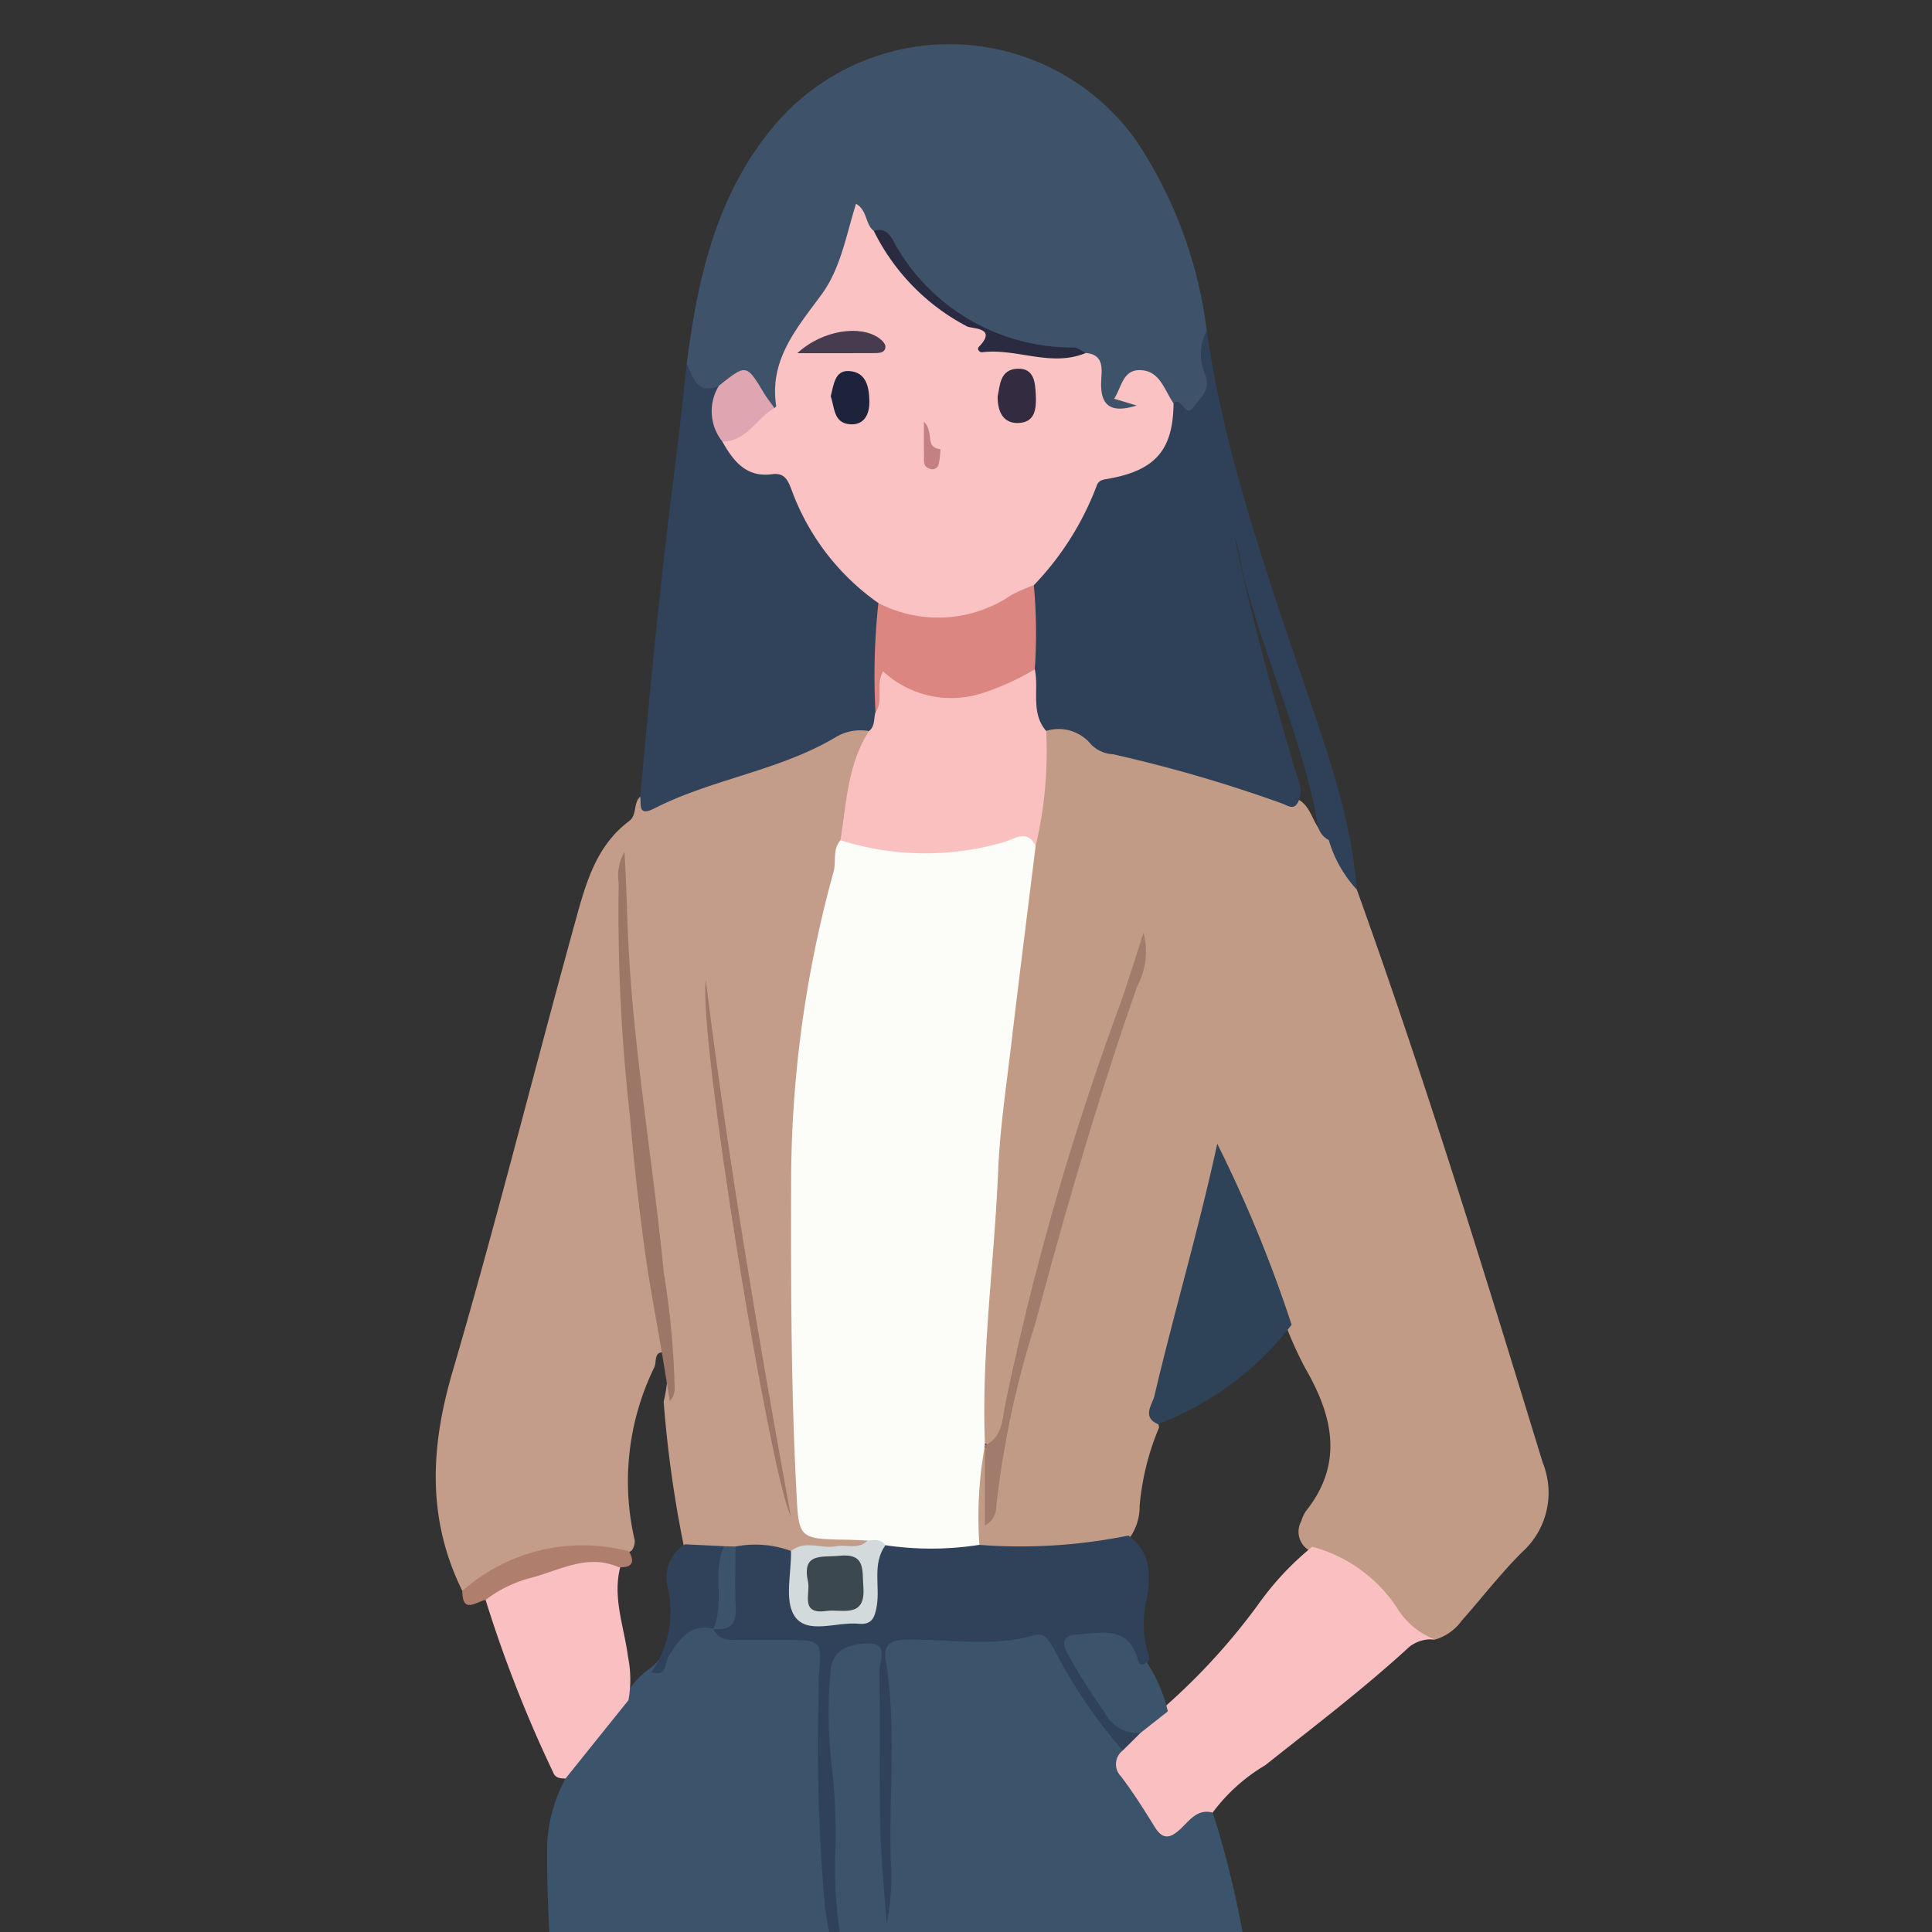 <svg id="Layer_1" data-name="Layer 1" xmlns="http://www.w3.org/2000/svg" xmlns:xlink="http://www.w3.org/1999/xlink" width="100" height="100" viewBox="0 0 100 100">
  <rect x="0" y="0" width="100" height="100" fill="#333333" stroke="none"/>
  <defs>
    <style>
      .cls-1 {
        fill: none;
      }

      .cls-2 {
        clip-path: url(#clip-path);
      }

      .cls-3 {
        fill: #49464d;
      }

      .cls-4 {
        fill: #48464d;
      }

      .cls-5 {
        fill: #3c3a3f;
      }

      .cls-6 {
        fill: #e2825c;
      }

      .cls-7 {
        fill: #3e3432;
      }

      .cls-8 {
        fill: #d2673d;
      }

      .cls-9 {
        fill: #4c372f;
      }

      .cls-10 {
        fill: #37383c;
      }

      .cls-11 {
        fill: #a14c2d;
      }

      .cls-12 {
        fill: #463a39;
      }

      .cls-13 {
        fill: #d56632;
      }

      .cls-14 {
        fill: #b9613f;
      }

      .cls-15 {
        fill: #d16632;
      }

      .cls-16 {
        fill: #3c3a3e;
      }

      .cls-17 {
        fill: #b25629;
      }

      .cls-18 {
        fill: #734432;
      }

      .cls-19 {
        fill: #744432;
      }

      .cls-20 {
        fill: #6e4131;
      }

      .cls-21 {
        fill: #975135;
      }

      .cls-22 {
        fill: #453b39;
      }

      .cls-23 {
        fill: #3e3a3c;
      }

      .cls-24 {
        clip-path: url(#clip-path-2);
      }

      .cls-25 {
        fill: #3b546c;
      }

      .cls-26 {
        fill: #c29b86;
      }

      .cls-27 {
        fill: #c39c8a;
      }

      .cls-28 {
        fill: #3e536a;
      }

      .cls-29 {
        fill: #2f4158;
      }

      .cls-30 {
        fill: #31435b;
      }

      .cls-31 {
        fill: #fac0c1;
      }

      .cls-32 {
        fill: #f9bfc1;
      }

      .cls-33 {
        fill: #b07e6d;
      }

      .cls-34 {
        fill: #304259;
      }

      .cls-35 {
        fill: #fcfdf8;
      }

      .cls-36 {
        fill: #fac0c0;
      }

      .cls-37 {
        fill: #2e4258;
      }

      .cls-38 {
        fill: #a17c6c;
      }

      .cls-39 {
        fill: #9c7768;
      }

      .cls-40 {
        fill: #9f7769;
      }

      .cls-41 {
        fill: #d3dadc;
      }

      .cls-42 {
        fill: #fac2c3;
      }

      .cls-43 {
        fill: #dfa5b0;
      }

      .cls-44 {
        fill: #2a2b41;
      }

      .cls-45 {
        fill: #dc8682;
      }

      .cls-46 {
        fill: #3c484f;
      }

      .cls-47 {
        fill: #332c41;
      }

      .cls-48 {
        fill: #1d233b;
      }

      .cls-49 {
        fill: #473b4f;
      }

      .cls-50 {
        fill: #c58083;
      }
    </style>
    <clipPath id="clip-path">
      <rect class="cls-1" x="-13.699" y="-132.715" width="119.091" height="112.664"/>
    </clipPath>
    <clipPath id="clip-path-2">
      <rect class="cls-1" x="17.596" width="64.808" height="100"/>
    </clipPath>
  </defs>
  <g class="cls-2">
    <g>
      <path class="cls-3" d="M24.591-69.73a11.982,11.982,0,0,0-.033,2.573c.271,2.709.415,5.427.615,8.143.415,3.691.592,7.403.931,11.101a2.944,2.944,0,0,1-.658,2.188c.76-.095,1.527-.158,2.299-.193a2.699,2.699,0,0,1-1.163,1.438,58.341,58.341,0,0,0-5.475,3.556c1.661.05,3.321-.012,4.981.028-.006.102-.018.307-.022.41a37.066,37.066,0,0,0-6.866.22c2.274.265,4.565.055,6.85.12a41.389,41.389,0,0,0-1.501,8.728c-.336,5.187-.725,10.371-1.305,15.538a7.327,7.327,0,0,0,.075,2.041c1.018-6.917,2.158-13.822,2.965-20.767,2.496.333,4.775,1.558,7.304,1.701a19.218,19.218,0,0,0-3.808-1.223c-1.122-.328-2.244-.64-3.378-.923q.133-.919.295-1.836c1.981.258,3.818,1.125,5.826,1.223A34.799,34.799,0,0,0,26.721-37.264c.411-2.818.764-5.642,1.171-8.46a20.639,20.639,0,0,0-.1-5.469c-.676-4.844-1.566-9.658-2.445-14.475a31.588,31.588,0,0,0-.757-4.061ZM41.304-86.018c.055.42.102.84.13,1.265-.381,2.881.118,5.767.041,8.653-.147-.728-.346-1.446-.521-2.168-.287.763-.36,1.778-1.224,2.178-1.136.57-2.352.978-3.502,1.518.717,3.814,2.004,7.5,3.064,11.234.749,2.331,1.157,4.779,2.344,6.965.145-1.941.016-3.886.159-5.827.14.525.285,1.055.395,1.591-.035,2.981-.128,5.965,0,8.946.073,4.194-.106,8.388-.181,12.582-.153,1.881-.35,3.761-.346,5.652-.084,2.528-.181,5.057-.314,7.583-.039.683-.043,1.368-.028,2.051.012.528.02,1.055-.016,1.583a37.533,37.533,0,0,0-.371,5.077,11.237,11.237,0,0,1-.753,3.509,2.621,2.621,0,0,0,.428,2.006c1.743,3.346,3.144,6.837,4.877,10.187a19.392,19.392,0,0,1,1.366,4.618c-.479,10.695-1.047,21.388-1.564,32.079-.47,8.28-.678,16.571-.863,24.861-.191,6.523-.395,13.043-.554,19.566-.464-.022-.928-.039-1.387-.056-3.63-.223-7.267-.193-10.894-.431.265-3.287,1.018-6.512,1.466-9.775.578-3.532,1.126-7.068,1.727-10.595a64.834,64.834,0,0,0,1.14-9.459c-.016-1.84.212-3.672.191-5.508-.244-5.889-.707-11.764-1.124-17.644-.446-7.31-1.138-14.603-1.562-21.912-.138.805-.271,1.612-.409,2.42-2.37-4.324-4.74-8.654-6.717-13.155C25.984-7.593,25.99-8.816,25.776-10.002c1.717-.94,3.73-1.053,5.642-1.39,1.955-.348,3.948-.493,5.881-.96-2.054-.04-4.095.233-6.147.223-1.778-.002-3.551.115-5.319.258-.026.193-.077.58-.102.775-.079-.325-.147-.65-.206-.973-.487.017-.971.038-1.454.053-.079.793-.126,1.588-.161,2.385-3.445.035-6.884.253-10.327.359.784-13.64,1.564-27.285,3.05-40.875C17.717-59.894,19.087-69.623,21.014-79.256c5.667-1.723,11.401-3.246,17.122-4.807,1.238-.345,2.112-1.308,3.168-1.956Z"/>
      <path class="cls-3" d="M17.815,5.556c.083.755.167,1.513.281,2.268l.033.182a29.741,29.741,0,0,1,5.887,2.101c1.226.679,2.796,1.303,3.178,2.738.497,1.746.611,3.564.971,5.337.611,3.093,1.034,6.213,1.509,9.327a75.79,75.79,0,0,1,1.234,13.052c-6.133.757-12.252,1.616-18.391,2.307a42.959,42.959,0,0,0-.755-5.674C10.56,29.698,9.245,22.215,8,14.721c-.407-1.805-.428-3.774-1.586-5.335q4.189-.496,8.365-1.134c.31-.072.625-.151.939-.223.495.026.992.054,1.492.065a5.679,5.679,0,0,0,.605-2.538Z"/>
      <path class="cls-4" d="M45.431-22.344c.468.002.941.015,1.417.025.994,1.918,3.388,2.848,4.097,4.939.477,1.698.232,3.481.309,5.219,2.549.067,5.103.022,7.648.205,1.501.085,3.011-.045,4.514.085a10.143,10.143,0,0,1,4.903,2.173c.466,6.243.914,12.487,1.238,18.737a13.498,13.498,0,0,0-4.026.589c-.988.654-.943,1.956-.943,2.974.285,4.588.69,9.171,1.089,13.749.34,3.75.493,7.516.922,11.256a7.26,7.26,0,0,0,1.102,2.913c1.545-.123,3.091-.257,4.644-.307-.377.046-.76.05-1.128.082.963,13.132-.332,26.272-1.271,39.372-.629.03-1.256.05-1.879.074-.77.024-1.541.041-2.305.087C64.107,67.17,62.668,54.48,61.12,41.806c-.342-3.742-.741-7.483-1.077-11.223-.346-4.979-.965-9.94-1.181-14.93l-.228.007c-.024,1-.053,2.002-.096,3.002-1.324-2.036-2.323-4.239-3.582-6.306-1.568-3.069-3.37-6.018-4.946-9.081C48.577.472,46.474-2.157,46.16-5.347c-.179-1.482-.523-2.941-.627-4.426a25.292,25.292,0,0,0,.039-5.52c-.232-2.343-.141-4.699-.141-7.05Z"/>
      <path class="cls-5" d="M41.306-22.213c.939-.035,1.877-.078,2.816-.11-.212,2.896-.576,5.777-.835,8.668a3.187,3.187,0,0,0,.293,2.018,10.818,10.818,0,0,0,1.953,1.864c.104,1.485.448,2.945.627,4.426.314,3.19,2.417,5.819,3.85,8.622,1.576,3.064,3.378,6.012,4.946,9.081,1.26,2.067,2.258,4.27,3.582,6.306.043-1.0.073-2.002.096-3.002l.228-.007c.216,4.99.835,9.951,1.181,14.93.336,3.74.735,7.481,1.077,11.223,1.548,12.675,2.987,25.365,4.64,38.027-.878.052-1.747.158-2.617.273-.12.017-.358.046-.474.065-.316.03-.631.058-.943.082-1.04.063-2.069.197-3.095.353-1.21-12.166-2.205-24.365-4.223-36.441-2.25-14.662-4.862-29.272-7.349-43.901-.069-.329-.147-.654-.226-.978-.006,1.299.077,2.597.022,3.897a19.392,19.392,0,0,0-1.366-4.618c-1.733-3.35-3.134-6.841-4.877-10.187a2.621,2.621,0,0,1-.428-2.006,11.237,11.237,0,0,0,.753-3.509,37.533,37.533,0,0,1,.371-5.077Z"/>
      <path class="cls-5" d="M23.333,7.062c1.45-.065,2.875-.361,4.317-.526.018-.305.043-.608.073-.907-.965,1.457-3.227.389-4.39,1.433ZM26.302-6.425c1.977,4.501,4.347,8.83,6.717,13.155.138-.809.271-1.615.409-2.42.424,7.31,1.116,14.603,1.562,21.912.417,5.88.88,11.755,1.124,17.644.022,1.837-.206,3.668-.191,5.508a64.834,64.834,0,0,1-1.14,9.459c-.601,3.527-1.15,7.062-1.727,10.595-.448,3.263-1.201,6.488-1.466,9.775-.513.007-1.02.056-1.527.113a17.17,17.17,0,0,1-.022-3.664c.428-11.691,1.14-23.387.867-35.089a75.79,75.79,0,0,0-1.234-13.052c-.476-3.114-.898-6.233-1.509-9.327-.36-1.774-.474-3.592-.971-5.337-.381-1.435-1.951-2.06-3.178-2.738a29.741,29.741,0,0,0-5.887-2.101l-.033-.182c1.493-.203,2.993-.377,4.486-.597-.12-1.22-.267-2.432-.483-3.636a1.338,1.338,0,0,1,.468-1.614,17.261,17.261,0,0,1,.922,3.724c1.354-.19,2.716-.342,4.081-.428-.405-3.902-.896-7.795-1.267-11.699Z"/>
      <path class="cls-6" d="M78.823-9.03c2.39.007,4.779-.026,7.173-.037.393,2.898.874,5.787,1.179,8.697.102.467-.273.822-.505,1.192a2.215,2.215,0,0,0-.534,1.547,7.816,7.816,0,0,1-1.806.907,5.987,5.987,0,0,1-2.435-.162A16.176,16.176,0,0,1,79.69.812c-.065-.074-.195-.225-.261-.297a9.681,9.681,0,0,0-.941.87,2.844,2.844,0,0,1-.788-1.549,31.675,31.675,0,0,1-.654-3.988c.348-1.331,1.604-2.235,2.099-3.504a7.857,7.857,0,0,0-.32-1.374Z"/>
      <path class="cls-6" d="M15.667-8.795c2.138-.017,4.28-.02,6.42-.071C21.553-6.959,23.681-5.825,24.133-4.152A29.11,29.11,0,0,1,23.597.466a2.433,2.433,0,0,1-1.03,1.511,1.338,1.338,0,0,0-.468,1.614c-.326.487-.649.974-.979,1.459a22.862,22.862,0,0,1-3.537-2.028c-.299-.26-.59-.535-.878-.799-.534-.496-1.104-.954-1.668-1.417.181-3.203.417-6.403.631-9.602Z"/>
      <path class="cls-7" d="M78.487,1.385a9.681,9.681,0,0,1,.941-.87c.067.073.197.223.261.297a19.391,19.391,0,0,0,.077,4.374,17.838,17.838,0,0,0,.497,2.908c-.385.033-.772.071-1.152.115-.254-1.299-.279-2.632-.633-3.913a4.191,4.191,0,0,1,.008-2.911Z"/>
      <path class="cls-8" d="M79.69.812a16.176,16.176,0,0,0,2.205,2.301,5.987,5.987,0,0,0,2.435.162,17.045,17.045,0,0,0-4.563,1.911A19.391,19.391,0,0,1,79.69.812Z"/>
      <path class="cls-9" d="M86.136,2.368a2.215,2.215,0,0,1,.534-1.547,14.927,14.927,0,0,1,.704,5.235c-.024.29-.051.586-.073.877-.01.123-.031.368-.039.491-.255.024-.507.054-.757.082A23.85,23.85,0,0,0,86.136,2.368Z"/>
      <path class="cls-10" d="M16.705,2.223c.289.264.58.539.878.799.022.848.151,1.688.232,2.534A5.679,5.679,0,0,1,17.21,8.094c-.045-.182-.13-.545-.171-.727-.442.219-.884.441-1.321.662-.314.073-.629.151-.939.223-.22-.407-.403-.829-.58-1.249.894-.186,1.782-.381,2.678-.548.016-1.413-.32-2.818-.173-4.231Z"/>
      <path class="cls-11" d="M87.374,6.056c1.374-.225,2.759-.376,4.152-.465-.002.363.014.727.043,1.095-1.423.093-2.844.251-4.268.247.022-.292.049-.587.073-.877Z"/>
      <path class="cls-12" d="M97.201,6.562a11.959,11.959,0,0,1,4.056-.573,8.297,8.297,0,0,0-1.67,1.093A3.29,3.29,0,0,0,99.06,8.85a21.57,21.57,0,0,0,.336,5.414c.216,3.404.68,6.795,1.21,10.169.346,3.261.766,6.518,1.319,9.756a8.489,8.489,0,0,0,.851,2.961,3.846,3.846,0,0,0,1.906.47,2.467,2.467,0,0,1-1.607.385c-.92.024-1.835.061-2.753.035-.764-5.298-2.073-10.507-2.983-15.781a58.595,58.595,0,0,1-1.273-10.148A10.966,10.966,0,0,1,97.201,6.562Z"/>
      <path class="cls-13" d="M101.257,5.989c.47.405,1.157.682,1.295,1.335.275.969.727,1.896.933,2.883a9.125,9.125,0,0,0,.309,2.194,43.052,43.052,0,0,1,1.222,4.549c.299,1.863.802,3.692,1.065,5.562.58,3.454,1.423,6.862,2.15,10.292a4.403,4.403,0,0,1-.513,4.242c-1.002.245-2.05.268-3.036.574a3.846,3.846,0,0,1-1.906-.47,8.489,8.489,0,0,1-.851-2.961c-.552-3.238-.973-6.495-1.319-9.756a38.6,38.6,0,0,0-.037-4.499,17.339,17.339,0,0,0-1.173-5.67,21.57,21.57,0,0,1-.336-5.414,3.29,3.29,0,0,1,.527-1.768,8.297,8.297,0,0,1,1.67-1.093Z"/>
      <path class="cls-14" d="M74.897,6.991a23.45,23.45,0,0,1,3.659-.465c-.031.379-.047.76-.053,1.143-1.104.214-2.344.072-3.288.753l-.197.039c-.041-.493-.081-.983-.122-1.47Z"/>
      <path class="cls-15" d="M87.262,7.425C90.575,7.142,93.884,6.815,97.201,6.562a10.966,10.966,0,0,0-1.136,5.549,58.595,58.595,0,0,0,1.273,10.148c.91,5.274,2.219,10.483,2.983,15.781-6.597.286-13.17.972-19.755,1.443-2.731.335-5.487.467-8.224.732-1.552.05-3.099.184-4.644.307a7.26,7.26,0,0,1-1.102-2.913c-.428-3.74-.582-7.507-.922-11.256-.399-4.579-.804-9.161-1.089-13.749,0-1.019-.045-2.32.943-2.974a13.498,13.498,0,0,1,4.026-.589c1.82-.173,3.657-.268,5.463-.578l.197-.039a22.59,22.59,0,0,0,3.897-.214c.379-.045.766-.082,1.152-.115,2.083-.167,4.162-.392,6.241-.587.25-.028.501-.058.757-.082Z"/>
      <path class="cls-16" d="M4.806,9.968c.389-.45,1.057-.444,1.607-.582,1.157,1.562,1.179,3.53,1.586,5.335,1.246,7.494,2.561,14.976,3.763,22.474a42.959,42.959,0,0,1,.755,5.674c-2.69.138-5.374.355-8.065.468a6.583,6.583,0,0,1-.389-1.963c-.024-9.509-.01-19.018-.055-28.525a3.892,3.892,0,0,1,.798-2.881Z"/>
      <path class="cls-17" d="M99.396,14.264a17.339,17.339,0,0,1,1.173,5.67,38.6,38.6,0,0,1,.037,4.499c-.531-3.374-.994-6.765-1.21-10.169Z"/>
      <path class="cls-18" d="M30.064,79.315c.507-.058,1.014-.106,1.527-.113,3.628.238,7.265.208,10.894.431.31,2.01.739,4.001,1.069,6.008a16.799,16.799,0,0,0,.761,3.396c-5.398,1.324-11.201.969-16.407,3.041a21.604,21.604,0,0,1-8.135,1.37,8.514,8.514,0,0,1-5.204-1.878c-.853-.679-.943-1.796-1.157-2.757.428-.234.827-.517,1.281-.71,2.737-.69,5.581-1.086,8.253-1.98a65.622,65.622,0,0,0,5.54-5.006,11.704,11.704,0,0,0,1.578-1.803Z"/>
      <path class="cls-19" d="M65.76,79.832c.764-.046,1.535-.063,2.305-.087,2.783,3.289,5.722,6.456,8.501,9.749a2.344,2.344,0,0,1,.214.864,10.276,10.276,0,0,1-4.447,1.686,17.332,17.332,0,0,1-7.424-1.073c-.916-.396-2.042-.98-2.034-2.073-.124-2.932.212-5.863.267-8.793.871-.115,1.739-.221,2.617-.273Z"/>
      <path class="cls-20" d="M61.725,80.252c.312-.024.627-.052.943-.082-.21,2.235-.145,4.488-.377,6.724-.035,1.078-.312,2.279.291,3.266a7.195,7.195,0,0,0,3.352,1.846,21.575,21.575,0,0,0,8.923.465,7.046,7.046,0,0,1-4.306,1.114,14.457,14.457,0,0,1-7.316-1.288c-.674-.383-1.464-.874-1.519-1.69-.13-1.344-.092-2.697-.257-4.04.033-2.106.134-4.213.265-6.315Z"/>
      <path class="cls-21" d="M62.668,80.17c.116-.019.354-.048.474-.065-.055,2.93-.391,5.862-.267,8.793-.008,1.093,1.118,1.677,2.034,2.073a17.332,17.332,0,0,0,7.424,1.073,10.276,10.276,0,0,0,4.447-1.686c.098.149.196.296.297.448-.743.552-1.472,1.117-2.219,1.666a21.575,21.575,0,0,1-8.923-.465,7.195,7.195,0,0,1-3.352-1.846c-.603-.987-.326-2.188-.291-3.266.232-2.236.167-4.49.377-6.724Z"/>
      <path class="cls-22" d="M60.969,90.877a14.16,14.16,0,0,0,.491-4.309c.165,1.342.128,2.696.257,4.04.055.816.845,1.307,1.519,1.69a14.457,14.457,0,0,0,7.316,1.288,7.046,7.046,0,0,0,4.306-1.114c.747-.548,1.476-1.114,2.219-1.666q.504.468,1.01.948c-1.262,1.915-3.669,2.69-5.941,2.839-3.248.231-6.699.264-9.717-1.041a2.461,2.461,0,0,1-1.46-2.675Z"/>
      <path class="cls-23" d="M11.904,88.938c.499-.058,1.002-.097,1.507-.123.214.961.305,2.078,1.157,2.757a8.514,8.514,0,0,0,5.204,1.878,21.604,21.604,0,0,0,8.135-1.37c5.206-2.073,11.008-1.718,16.407-3.041a6.064,6.064,0,0,1,.527,2.103c.037.6.045,1.207.063,1.811-3.233-.009-6.463.072-9.696.05-.138-.69.037-1.524-.397-2.112a12.527,12.527,0,0,0-3.225.909c-1.629.66-2.902,2.013-4.716,2.266a30.727,30.727,0,0,1-7.603.617,10.471,10.471,0,0,1-7.336-3.789c-.452-.574-.116-1.322-.028-1.956Z"/>
    </g>
  </g>
  <g class="cls-24">
    <g>
      <path class="cls-25" d="M62.769,93.817c2.504,7.777,2.73,15.823,2.97,23.892q.458,15.388,1.279,30.765a21.223,21.223,0,0,0,1.73,7.571c1.776,4.054,2.3,8.421,2.694,12.797.419,4.649.893,9.293,1.323,13.941.246,2.66.484,5.322.661,7.988.078,1.179.546,2.327.285,3.531a25.953,25.953,0,0,1-8.256,1.149c-.706-.283-.738-.946-.842-1.549-2.32-13.394-5.766-26.547-8.529-39.846-2.608-12.553-5.583-25.024-8.516-37.505a3.66,3.66,0,0,1-.253-1.826c.206-.709-.454.025-.425-.303-.401-2.129-.569-4.294-1.04-5.889.565,6.027.387,12.592.75,19.13-.067-1.118-.05-2.241-.048-3.36.001-.304.213-.538.572-.258a1.864,1.864,0,0,1,.291,1.097c-.043,3.49.07,6.977-.142,10.472-.292,4.823-.191,9.663-.025,14.494a13.151,13.151,0,0,0,.713,3.363,41.284,41.284,0,0,1,1.791,11.878c.055,7.609-.387,15.198-.843,22.787a10.206,10.206,0,0,0,.338,3.405c.514,1.842.028,2.73-1.645,3.364a15.296,15.296,0,0,1-5.189.401,1.627,1.627,0,0,1-1.16-.443c-1.517-.301-1.581-1.589-1.393-2.605.486-2.621-.285-5.115-.518-7.654-.434-4.747-1.035-9.48-1.583-14.216-.52-4.496-1.076-8.987-1.591-13.483-.585-5.107-1.344-10.188-2.129-15.267-1.053-6.815-2.149-13.626-3.035-20.463-.85-6.563-2.08-13.078-2.487-19.7-.123-2.004-.22-4.001-.198-6.007a7.925,7.925,0,0,1,.951-3.409c.506-1.773,1.995-2.837,3.046-4.216a4.361,4.361,0,0,1,1.315-1.475A3.149,3.149,0,0,0,34.585,85.132a1.902,1.902,0,0,1,2.667-.898c1.213.431,2.466.144,3.698.203,1.88.089,1.881.171,1.758,2.075-.202,3.101.058,6.206.156,9.308.067,2.128.047,4.28.598,5.693-.89-4.289-.683-9.305-.781-14.3-.029-1.504.5-2.184,1.685-2.45.859-.193,1.28-.038,1.351,1.018.169,2.532.091,5.061.106,7.592.01,1.719.023,3.437.199,5.15-.446-4.164.062-8.35-.335-12.513-.099-1.031.299-1.524,1.335-1.545a47.195,47.195,0,0,0,6.444-.154c.682-.107,1.143.381,1.482.95a49.913,49.913,0,0,0,3.193,4.916c-.049,1.466.87,2.516,1.572,3.666.452.741.924.841,1.59.24.403-.363.865-.818,1.468-.267Z"/>
      <path class="cls-26" d="M70.23,46.048C73.752,55.833,76.806,65.77,79.852,75.71a4.137,4.137,0,0,1-1.067,4.627c-1.115,1.109-2.078,2.368-3.125,3.546a2.601,2.601,0,0,1-1.375.979A2.51,2.51,0,0,1,72.109,83.556a9.315,9.315,0,0,0-4.35-3.312,1.12,1.12,0,0,1-.41-1.499,2.056,2.056,0,0,1,.236-.518C69.551,75.766,69,73.318,67.581,70.857a19.689,19.689,0,0,1-1.059-2.337c-1.122-2.774-2.142-5.59-3.403-8.691-.884,4.675-2.203,8.898-3.182,13.207a2.21,2.21,0,0,0,.06.843,13.41,13.41,0,0,0-1.01,4.068,2.766,2.766,0,0,1-.555,1.704,12.079,12.079,0,0,1-7.795.407,7.533,7.533,0,0,1,.037-5.174c.794.015.695.649.674,1.105a13.177,13.177,0,0,1-.138,1.693A196.96,196.96,0,0,1,59.122,49.528c-2.233,6.261-4.242,12.59-5.89,19.031-.448,1.75-.76,3.532-1.257,5.266-.139.485-.178,1.423-1.168.784a3.979,3.979,0,0,1-.248-1.969,222.713,222.713,0,0,1,2.688-28.744,39.373,39.373,0,0,0,.481-4.45A4.13,4.13,0,0,1,53.95,37.93a1.506,1.506,0,0,1,2.174-.157,9.358,9.358,0,0,0,3.423,1.305c2.54.602,4.993,1.502,7.494,2.234.983.358.853,1.695,1.823,2.068a11.43,11.43,0,0,1,1.366,2.668Z"/>
      <path class="cls-27" d="M23.931,82.348c-1.83-3.706-1.661-7.416-.511-11.338,2.264-7.727,4.212-15.546,6.356-23.309.529-1.914,1.05-3.901,2.783-5.198.435-.326.202-.931.581-1.267a1.851,1.851,0,0,0,1.389-.085c2.789-1.239,5.826-1.839,8.532-3.31.599-.326,1.319-.662,1.982-.013-.406,1.967-.973,3.899-1.233,5.897-.532,2.723-1.267,5.401-1.652,8.156a66.898,66.898,0,0,0-.771,9.714c.038,5.355-.05,10.711.272,16.063.069,1.143.41,1.688,1.597,1.613a2.351,2.351,0,0,1,1.653.345c.114.842-.573.707-1.007.75-.941.094-1.897-.018-2.837.146-.981-.049-1.962-.122-2.946-.111a6.879,6.879,0,0,1-.747.003,3.097,3.097,0,0,1-1.97-.346,60.644,60.644,0,0,1-1.051-7.511c.483-1.957.063-3.882-.214-5.811q-.974-6.793-1.566-13.63c-.235-2.748-.375-5.496-.399-7.788.125.876.018,2.229.101,3.574A169.382,169.382,0,0,0,34.588,69.468a1.224,1.224,0,0,1-.062.565c-.74-.185-.5.426-.672.765a13.439,13.439,0,0,0-1.002,8.924.795.795,0,0,1-.16.54,1.23,1.23,0,0,1-.961.157,11.972,11.972,0,0,0-7.122,1.724,1.377,1.377,0,0,1-.678.204Z"/>
      <path class="cls-28" d="M35.542,18.837c.568-4.381,1.498-8.633,4.397-12.172a11.862,11.862,0,0,1,18.892.644,22.759,22.759,0,0,1,3.629,9.803,4.268,4.268,0,0,0,.167,2.48,1.446,1.446,0,0,1-.555,1.613c-.633.559-1.009-.036-1.471-.277-.506-.226-.662-.798-1.088-1.102a.622.622,0,0,0-.79-.024c-.206.155-.345.364-.141.598.297.341.894.713-.01.961-.692.189-1.453.247-1.787-.653a5.589,5.589,0,0,1-.148-1.267,1.15,1.15,0,0,0-.609-.907,2.285,2.285,0,0,0-1.115-.199,10.896,10.896,0,0,1-8.566-4.978,5.264,5.264,0,0,0-1.292-1.305c-.291-.1-.618-.891-.854.038a13.693,13.693,0,0,1-2.977,5.589,2.929,2.929,0,0,0-.495,1.888c-.025.589.15,1.262-.513,1.664a.799.799,0,0,1-.885-.533c-.496-1.108-1.198-1.095-2.06-.456-1.329.457-1.594-.394-1.728-1.405Z"/>
      <path class="cls-29" d="M60.742,20.873c.426-.411.597.889,1.078.158.322-.49.855-.847.573-1.611a2.597,2.597,0,0,1,.067-2.308c.877,6.088,2.871,11.867,4.831,17.661,1.246,3.685,2.632,7.342,2.938,11.275a6.444,6.444,0,0,1-1.451-2.566,1.066,1.066,0,0,1-.569-.781c-.768-4.397-2.689-8.452-3.804-12.747-.213-.823-.297-1.665-.505-2.175.801,3.871,1.918,7.971,3.129,12.049.159.535.452,1.074.173,1.661-.224.477-.529.212-.832.103a73.044,73.044,0,0,0-8.764-2.553,1.673,1.673,0,0,1-1.14-.517,2.16,2.16,0,0,0-2.319-.688c-1.415-.751-.818-2.111-.985-3.239-.01-1.326-.048-2.653.035-3.976A2.319,2.319,0,0,1,53.887,29.086a11.643,11.643,0,0,0,2.372-3.552,1.512,1.512,0,0,1,1.109-1.019,3.688,3.688,0,0,0,3.089-3.158.918.918,0,0,1,.286-.484Z"/>
      <path class="cls-30" d="M35.542,18.837c.348.68.522,1.616,1.664,1.134.289.897-.115,1.932.551,2.753a2.754,2.754,0,0,0,2.278,1.527,1.372,1.372,0,0,1,1.217.883,13.5,13.5,0,0,0,4.126,5.593,1.083,1.083,0,0,1,.395.747c-.09,1.8-.123,3.599-.122,5.4-.079.423-.105.883-.672.967a2.501,2.501,0,0,0-1.673.285c-2.94,1.772-6.412,2.177-9.434,3.715-.867.442-.676-.182-.733-.606C33.641,35.788,34.149,30.344,34.843,24.915c.258-2.019.489-4.049.699-6.078Z"/>
      <path class="cls-31" d="M67.919,80.059a7.612,7.612,0,0,1,4.387,3.156,3.903,3.903,0,0,0,1.978,1.647,1.841,1.841,0,0,0-1.332.373c-2.372,2.181-4.938,4.126-7.458,6.129a9.266,9.266,0,0,0-2.726,2.454c-.814-.21-1.217.437-1.685.865-.54.495-.91.535-1.321-.13-.549-.89-1.11-1.779-1.742-2.61a.895.895,0,0,1,.091-1.336c-.059-.568.363-.818.729-1.106.546-.355.979-.851,1.516-1.218a32.941,32.941,0,0,0,4.769-5.236,15.155,15.155,0,0,1,2.792-2.986Z"/>
      <path class="cls-32" d="M32.529,88q-1.629,2.028-3.257,4.056c-.244 0-.502-.019-.616-.265a67.356,67.356,0,0,1-3.522-8.98.818.818,0,0,1,.542-.762,12.356,12.356,0,0,1,5.115-1.562c.504-.031,1.069-.04,1.327.572-.435,1.601.183,3.122.384,4.672a6.059,6.059,0,0,1,.028,2.269Z"/>
      <path class="cls-33" d="M32.03,81.121c-1.603-.71-3.027.141-4.496.534a6.584,6.584,0,0,0-2.401,1.157c-.501.104-1.207.74-1.202-.464a9.389,9.389,0,0,1,8.623-2.052c.342.603.127.852-.524.826Z"/>
      <path class="cls-34" d="M59.03,89.698q-.458.454-.916.908A25.549,25.549,0,0,1,54.598,85.434c-.253-.42-.481-.964-1.041-.8-2.25.657-4.529.175-6.792.24-.796.023-1.029.393-.917,1.074.58,3.514.135,7.053.269,10.578a11.453,11.453,0,0,1-.23,3.049c-.114-1.72-.291-3.439-.328-5.161-.057-2.628.014-5.259-.045-7.887-.011-.494.506-1.436-.486-1.456-.935-.02-2.004.233-2.048,1.523a24.031,24.031,0,0,0,.04,4.581,30.005,30.005,0,0,1,.203,5.136,22.884,22.884,0,0,0,.726,6.073,3.758,3.758,0,0,1,.082.835c.001.046-.134.097-.345.239-.348-1.655-.8-3.233-.993-4.842a92.878,92.878,0,0,1-.314-11.005c-0-.287-.015-.575.008-.86.151-1.855.154-1.856-1.683-1.863-.813-.003-1.627-.005-2.441,0-.537.003-1.071.014-1.344-.584.043-.061.086-.122.127-.184.673-.289.572-.891.62-1.457.074-.879-.254-1.826.404-2.616a5.374,5.374,0,0,1,2.871.231c.633.684.407,1.537.41,2.323.003.734.259,1.067,1.001,1.015.285-.02.573.003.859.001,1.632-.013,1.741-.113,1.898-1.763.07-.739-.129-1.561.656-2.077a15.463,15.463,0,0,1,4.926.186,28.103,28.103,0,0,0,7.715-.483c1.195.861,1.163,2.158.937,3.337a5.406,5.406,0,0,0,.164,3.031c-.506,1.034-.897.218-1.113-.149-.48-.817-1.159-.833-1.964-.769-.891.072-.927.46-.544,1.112a9.87,9.87,0,0,0,3.142,3.658Z"/>
      <path class="cls-34" d="M33.723,86.548a5.514,5.514,0,0,0,.866-4.285,2.013,2.013,0,0,1,.871-2.33q1.012.05,2.023.099c.126,1.466.581,2.975-.565,4.273l.003-.003c-1.219-.275-1.738.54-2.297,1.393-.212.324-.08,1.135-.9.852Z"/>
      <path class="cls-35" d="M50.693,79.961a16.132,16.132,0,0,1-4.863.02c-.294-.143-.676.055-.929-.241-.334-.015-.668-.037-1.003-.043-2.651-.041-2.551-.045-2.69-2.77-.27-5.296-.27-10.593-.259-15.891a60.354,60.354,0,0,1,2.195-15.906c.15-.546-.065-1.165.36-1.64a1.086,1.086,0,0,1,.819-.164,16.477,16.477,0,0,0,7.903-.222c.578-.17,1.282-.261,1.378.688-.42,3.399-.853,6.796-1.254,10.197-.262,2.222-.597,4.444-.689,6.675-.195,4.717-.877,9.411-.678,14.146l-.001-.007a20.444,20.444,0,0,0-.288,5.16Z"/>
      <path class="cls-36" d="M53.603,43.792c-.409-.893-1.11-.366-1.594-.219a14.551,14.551,0,0,1-8.506-.082c.31-1.931.367-3.927,1.476-5.65.325-.251.235-.644.336-.972.264-.722-.296-1.767.287-2.159.662-.445,1.3.554,2.024.747a6.475,6.475,0,0,0,4.334-.399c.508-.217.969-.664,1.602-.415.222,1.059-.23,2.242.587,3.191a21.209,21.209,0,0,1-.544,5.958Z"/>
      <path class="cls-37" d="M66.853,68.571a15.77,15.77,0,0,1-6.918,5.144c-.847-.368-.284-1.037-.187-1.448,1.022-4.342,2.294-8.624,3.257-13.067a69.192,69.192,0,0,1,3.849,9.37Z"/>
      <path class="cls-38" d="M50.982,74.809c.902-.411.893-1.324,1.039-2.076A144.025,144.025,0,0,1,57.946,52.07c.428-1.204.799-2.428,1.245-3.793a3.825,3.825,0,0,1-.33,2.773C56.847,56.797,55.148,62.64,53.584,68.518a48.299,48.299,0,0,0-2.017,9.453,1.098,1.098,0,0,1-.586.987c0-1.47,0-2.813-0-4.157l.001.007Z"/>
      <path class="cls-39" d="M34.666,72.5q-.182-1.114-.364-2.228c-.323-1.917-.694-3.827-.954-5.753q-.449-3.318-.734-6.658a94.621,94.621,0,0,1-.591-12.142,2.51,2.51,0,0,1,.299-1.629c.114,1.816.13,3.39.212,4.935.301,5.661,1.279,11.24,1.826,16.869a42.425,42.425,0,0,1,.544,5.384c-.013.417.13.871-.238,1.222Z"/>
      <path class="cls-40" d="M36.532,50.74c1.155,9.287,2.721,18.523,4.399,27.741-1.068-2.158-4.797-24.801-4.399-27.741Z"/>
      <path class="cls-41" d="M44.9,79.74c.336-.021.69-.11.929.241-.694.968-.273,2.103-.448,3.151-.106.636-.279.977-.952.913-1.138-.108-2.665.585-3.309-.407-.529-.815-.153-2.218-.177-3.361.724-.582,1.561-.097,2.333-.243.54-.102,1.153.197,1.624-.294Z"/>
      <path class="cls-25" d="M36.917,84.306c.628-1.366-.075-2.908.565-4.273q.294.007.589.013c-.001,1.048-.051,2.098.01,3.142.053.897-.316,1.223-1.164,1.118Z"/>
      <path class="cls-42" d="M45.465,31.215a12.319,12.319,0,0,1-4.452-5.75c-.189-.495-.336-1.019-1.042-.922-1.352.186-2.014-.681-2.584-1.689.865-.631,1.52-1.587,2.697-1.732.032-.035.096-.075.092-.105-.37-2.404,1.073-4.032,2.357-5.787.981-1.34,1.257-3.034,1.774-4.681.597.339.472,1.064.918,1.399,1.002.94,1.611,2.211,2.688,3.103a12.631,12.631,0,0,0,1.931,1.425c3.109,1.718,3.098,1.738,6.355,1.795.928.074.837.802.802,1.381-.077,1.28.412,1.786,1.834,1.337-.425-.128-.754-.227-1.168-.351.393-.6.444-1.507,1.354-1.48,1.026.03,1.244,1.041,1.721,1.716-.021,2.398-.92,3.459-3.34,3.9-.294.054-.549.058-.652.405a15.127,15.127,0,0,1-3.24,5.113,6.85,6.85,0,0,1-6.236,1.931,2.739,2.739,0,0,1-1.809-1.007Z"/>
      <path class="cls-43" d="M40.085,21.122c-.935.521-1.428,1.729-2.697,1.732a2.515,2.515,0,0,1-.181-2.884c1.425-1.135,1.422-1.133,2.329.364.165.273.365.526.55.788Z"/>
      <path class="cls-44" d="M56.2,18.271c-1.79.748-3.57-.257-5.359-.039-.138.017-.297-.151-.172-.281.987-1.025-.385-.92-.625-1.061a11.147,11.147,0,0,1-4.818-4.941c.778-.252,1.005.563,1.209.874a10.528,10.528,0,0,0,9.14,5.163c.209.003.416.186.624.285Z"/>
      <path class="cls-45" d="M45.465,31.215a6.738,6.738,0,0,0,6.881-.414,8.395,8.395,0,0,1,1.165-.51,26.833,26.833,0,0,1,.049,4.352,13.366,13.366,0,0,1-2.701,1.23,5.193,5.193,0,0,1-5.152-1.128c-.413.734.057,1.511-.392,2.125a35.158,35.158,0,0,1,.15-5.654Z"/>
      <path class="cls-25" d="M59.347,86.026a7.922,7.922,0,0,1,1.101,2.553q-.709.559-1.418,1.119a1.911,1.911,0,0,1-1.852-1.063,30.725,30.725,0,0,1-1.96-3.111c-.274-.585-.135-.886.546-.925,1.283-.075,2.685-.473,3.145,1.362.046.184.257.273.439.066Z"/>
      <path class="cls-46" d="M41.826,81.889c-.344-1.55.713-1.269,1.607-1.362,1.391-.146,1.184.743,1.254,1.608.134,1.668-1.123,1.134-1.917,1.248-1.373.198-.822-.899-.944-1.493Z"/>
      <path class="cls-47" d="M51.638,20.514c.126-.544.098-1.414,1.064-1.43.828-.014.879.714.91,1.345.034.698-.013,1.442-.914,1.466-.725.019-1.069-.519-1.06-1.381Z"/>
      <path class="cls-48" d="M42.997,20.515c.16-.62.218-1.356.949-1.31.906.056,1.045.846,1.052,1.597.005.647-.274,1.199-.976,1.16-.904-.05-.816-.902-1.025-1.446Z"/>
      <path class="cls-49" d="M41.267,18.281c1.328-1.218,3.281-1.466,4.236-.777.143.103.321.278.326.426.012.308-.278.345-.514.346-1.231.008-2.461.004-4.048.004Z"/>
      <path class="cls-50" d="M47.822,21.832c.549.535.02,1.341.855,1.417a4.333,4.333,0,0,1-.102.826.35.35,0,0,1-.473.18c-.36-.128-.268-.454-.276-.719-.015-.515-.005-1.032-.005-1.705Z"/>
    </g>
  </g>
</svg>
